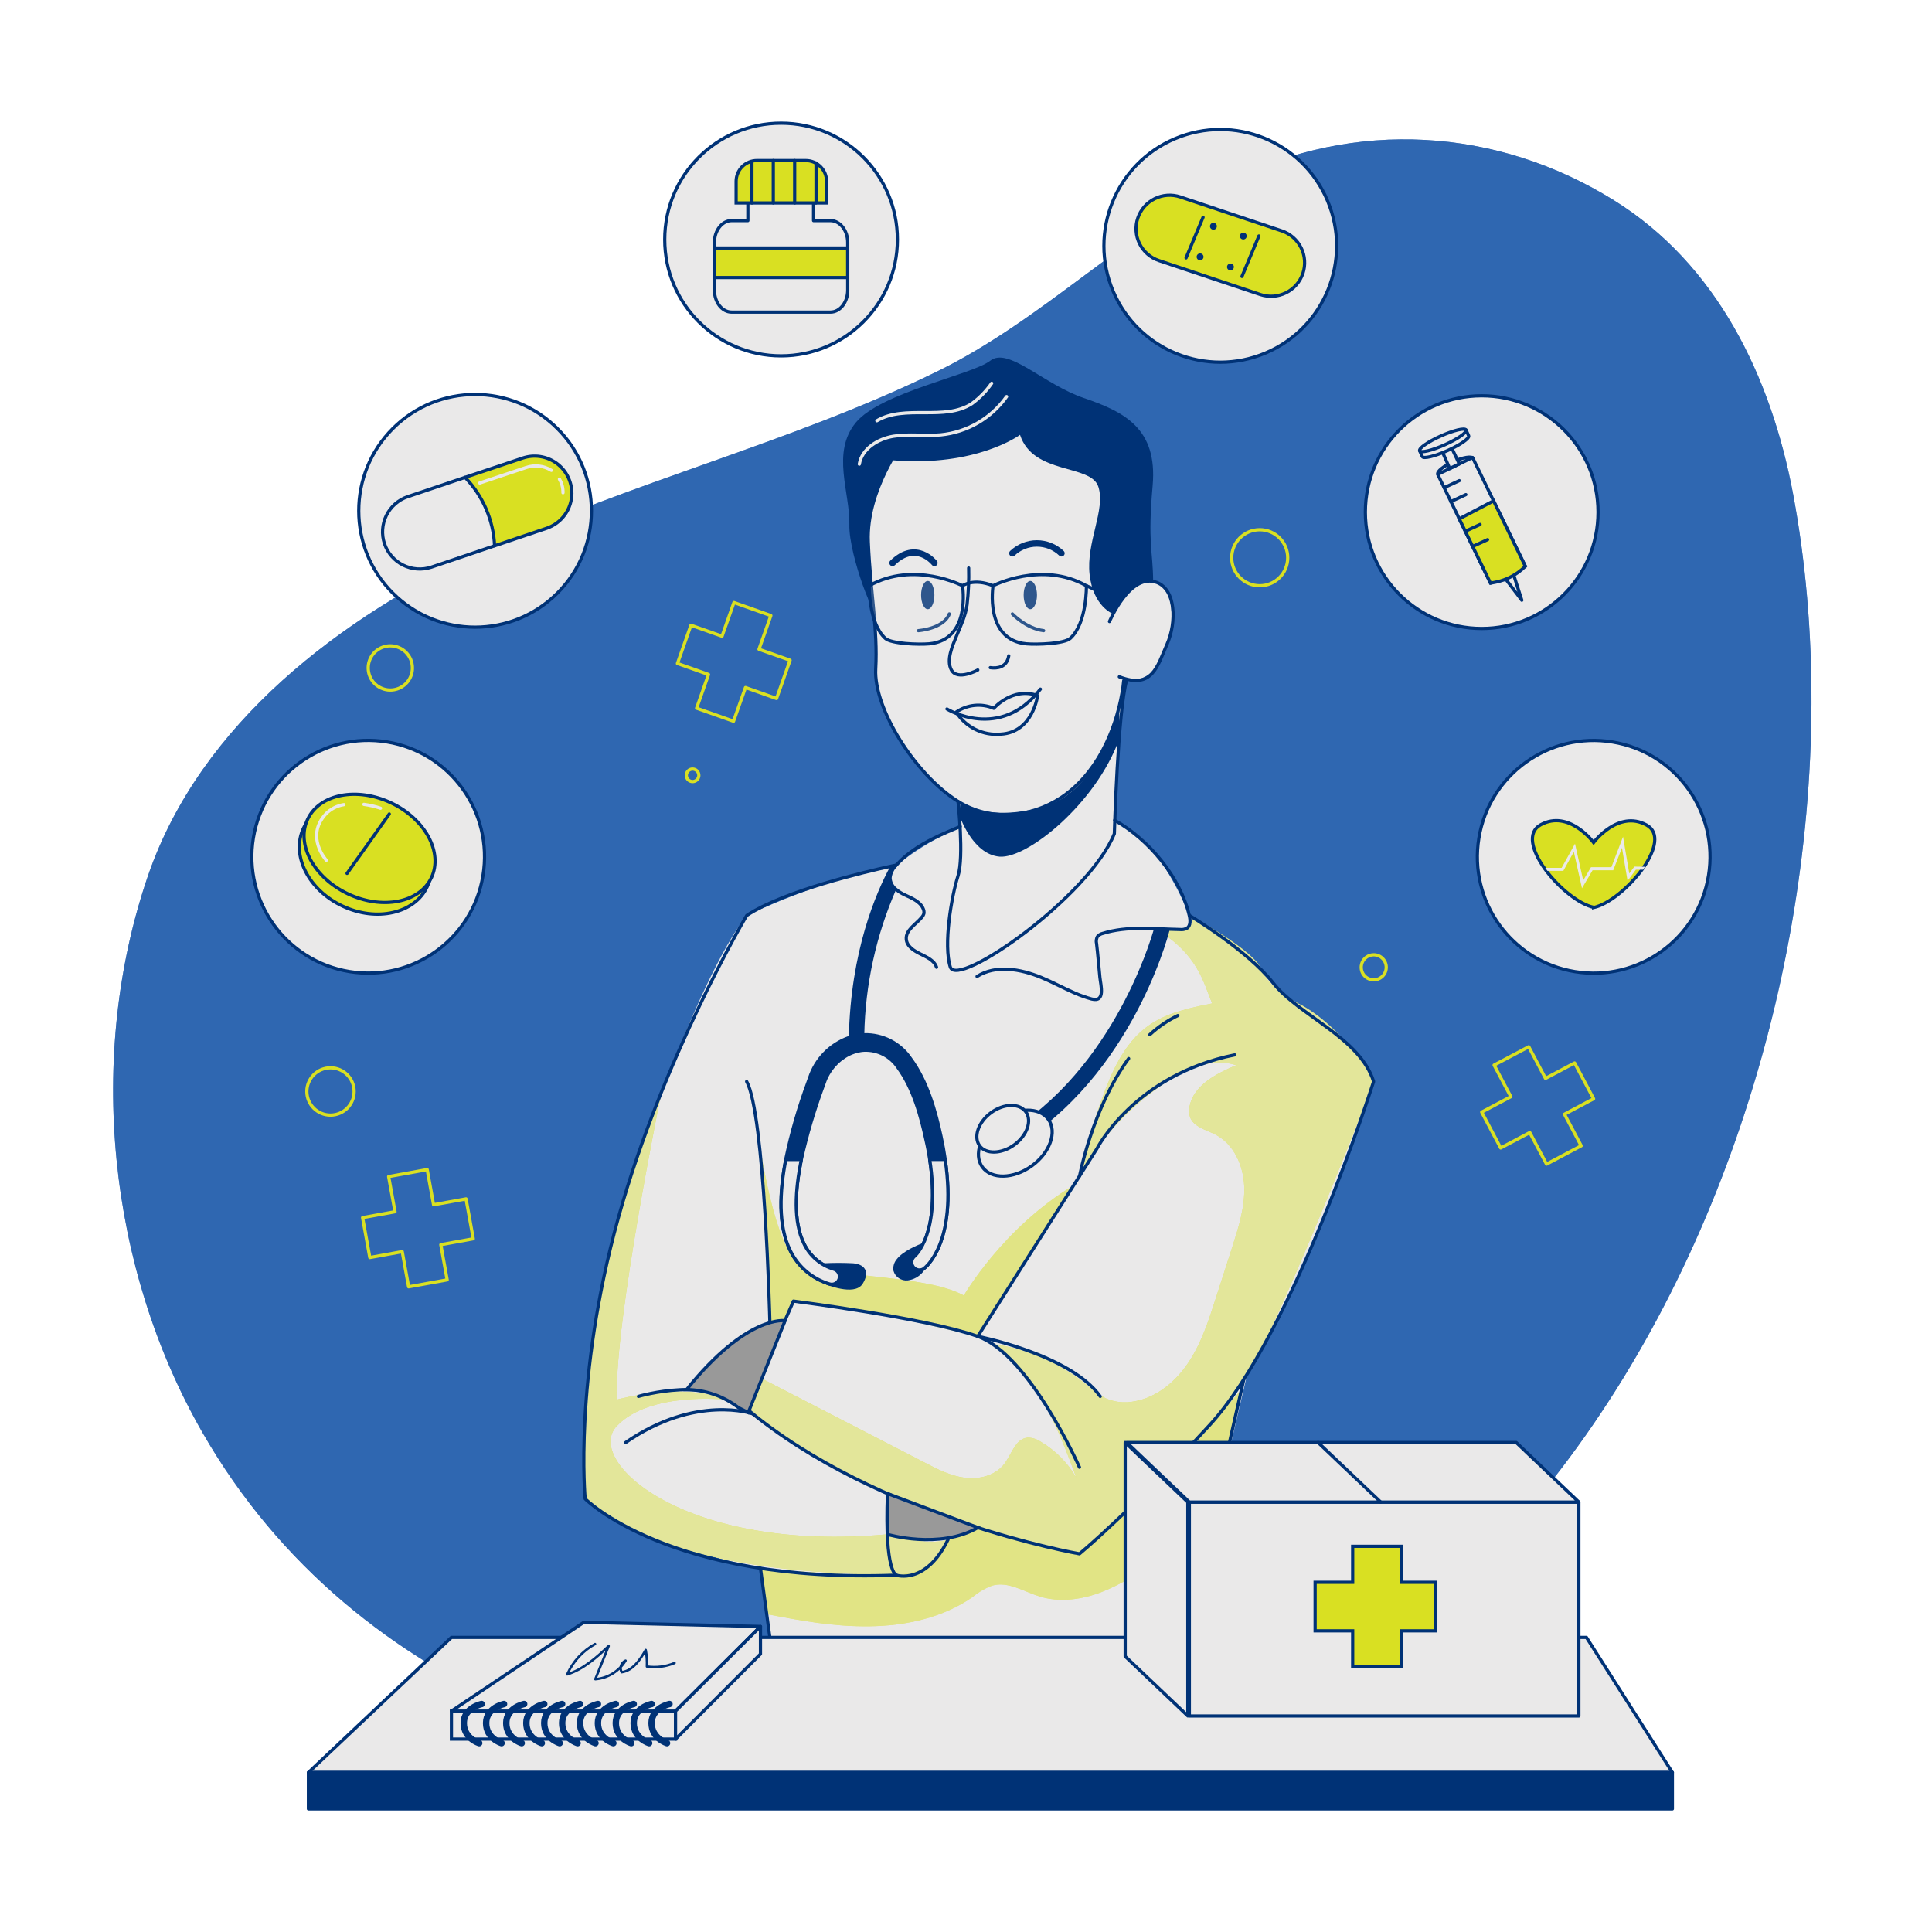 <svg width="600" height="600" viewBox="0 0 600 600" fill="none" xmlns="http://www.w3.org/2000/svg">
<path d="M501.228 62.208C464.688 39.48 420.888 37.008 382.296 55.932C349.428 72 323.856 99.324 290.952 115.404C246 137.4 196.644 149.424 151.2 170.496C105.756 191.568 62.256 224.592 45.96 271.968C26.76 327.924 33.504 393.72 62.868 444.876C110.604 528.024 205.284 557.556 296.436 556.476C489.048 554.208 588.264 320.928 556.836 153.276C549.972 116.952 533.244 82.116 501.228 62.208Z" fill="#3067B1"/>
<path opacity="0.7" d="M501.228 62.208C464.688 39.48 420.888 37.008 382.296 55.932C349.428 72 323.856 99.324 290.952 115.404C246 137.4 196.644 149.424 151.2 170.496C105.756 191.568 62.256 224.592 45.96 271.968C26.76 327.924 33.504 393.72 62.868 444.876C110.604 528.024 205.284 557.556 296.436 556.476C489.048 554.208 588.264 320.928 556.836 153.276C549.972 116.952 533.244 82.116 501.228 62.208Z" fill="#3067B1"/>
<path d="M144.733 372.324L134.653 374.148L132.673 363.228L120.697 365.4L122.677 376.32L112.609 378.144L114.853 390.54L124.921 388.716L126.901 399.636L138.877 397.476L136.897 386.544L146.977 384.72L144.733 372.324Z" stroke="#D9E022" stroke-linecap="round" stroke-linejoin="round"/>
<path d="M245.365 205.044L235.705 201.636L239.401 191.172L227.929 187.116L224.233 197.58L214.573 194.172L210.385 206.052L220.033 209.46L216.337 219.936L227.809 223.98L231.517 213.516L241.165 216.924L245.365 205.044Z" stroke="#D9E022" stroke-linecap="round" stroke-linejoin="round"/>
<path d="M489.012 330.108L479.964 334.896L474.768 325.08L464.004 330.768L469.2 340.584L460.152 345.372L466.044 356.508L475.092 351.72L480.288 361.524L491.052 355.836L485.856 346.02L494.904 341.232L489.012 330.108Z" stroke="#D9E022" stroke-linecap="round" stroke-linejoin="round"/>
<path d="M102.637 346.308C106.693 346.308 109.981 343.02 109.981 338.964C109.981 334.908 106.693 331.62 102.637 331.62C98.581 331.62 95.293 334.908 95.293 338.964C95.293 343.02 98.581 346.308 102.637 346.308Z" stroke="#D9E022" stroke-linecap="round" stroke-linejoin="round"/>
<path d="M217.033 240.78C217.033 241.164 216.919 241.54 216.705 241.86C216.491 242.18 216.188 242.429 215.832 242.576C215.477 242.723 215.086 242.762 214.709 242.687C214.332 242.612 213.986 242.426 213.714 242.155C213.442 241.883 213.257 241.536 213.182 241.159C213.107 240.782 213.145 240.391 213.293 240.036C213.44 239.681 213.689 239.377 214.009 239.164C214.328 238.95 214.704 238.836 215.089 238.836C215.604 238.836 216.099 239.041 216.463 239.405C216.828 239.77 217.033 240.264 217.033 240.78Z" stroke="#D9E022" stroke-linecap="round" stroke-linejoin="round"/>
<path d="M128.078 207.432C128.078 208.79 127.675 210.117 126.921 211.245C126.167 212.374 125.095 213.254 123.84 213.774C122.586 214.293 121.206 214.429 119.875 214.164C118.543 213.899 117.32 213.246 116.36 212.286C115.4 211.326 114.746 210.103 114.482 208.771C114.217 207.44 114.353 206.059 114.872 204.805C115.392 203.551 116.271 202.479 117.4 201.725C118.529 200.971 119.856 200.568 121.214 200.568C123.033 200.571 124.777 201.295 126.064 202.582C127.35 203.868 128.074 205.613 128.078 207.432Z" stroke="#D9E022" stroke-linecap="round" stroke-linejoin="round"/>
<path d="M430.512 300.408C430.512 301.177 430.284 301.929 429.857 302.568C429.43 303.207 428.823 303.706 428.112 304C427.402 304.294 426.62 304.371 425.866 304.221C425.112 304.071 424.419 303.701 423.875 303.157C423.331 302.613 422.961 301.921 422.811 301.167C422.661 300.412 422.738 299.631 423.032 298.92C423.327 298.21 423.825 297.602 424.464 297.175C425.104 296.748 425.855 296.52 426.624 296.52C427.655 296.52 428.644 296.93 429.374 297.659C430.103 298.388 430.512 299.377 430.512 300.408Z" stroke="#D9E022" stroke-linecap="round" stroke-linejoin="round"/>
<path d="M391.214 181.908C396.019 181.908 399.914 178.013 399.914 173.208C399.914 168.403 396.019 164.508 391.214 164.508C386.409 164.508 382.514 168.403 382.514 173.208C382.514 178.013 386.409 181.908 391.214 181.908Z" stroke="#D9E022" stroke-linecap="round" stroke-linejoin="round"/>
<path d="M337.644 251.412C338.1 252.096 351.864 254.844 359.004 265.224C363.158 271.187 366.643 277.59 369.396 284.316C369.396 284.316 381.336 291.42 387.456 297.276C393.576 303.132 400.872 310.908 406.5 314.988C412.128 319.068 423.708 326.808 426.624 335.868C426.624 335.868 409.26 383.424 404.352 393.936C399.444 404.448 387.336 426.756 387.336 426.756L365.736 518.52H240.444L236.172 487.044C236.172 487.044 197.772 479.508 181.728 465.444C181.728 465.444 180.216 430.644 186.924 399.6C193.632 368.556 216.444 304.008 231.9 284.292C231.9 284.292 256.584 272.484 278.364 268.692C278.364 268.692 292.5 257.52 301.752 256.332C311.004 255.144 337.644 251.412 337.644 251.412Z" fill="#EAE9E9"/>
<path d="M237.864 501.228C248.988 503.352 258.684 505.188 270.012 505.056C281.34 504.924 292.908 502.38 302.172 495.888C303.962 494.398 305.99 493.222 308.172 492.408C313.092 491.028 317.964 494.28 322.848 495.792C329.04 497.712 335.832 496.8 341.904 494.496C347.976 492.192 353.436 488.604 358.848 485.028C358.048 496.068 357.788 507.128 358.068 518.208L365.784 518.52L385.548 431.556C385.548 431.556 351.744 470.82 335.268 482.544L303.66 474.408C303.66 474.408 300.684 476.88 294.42 478.128C294.42 478.128 291.552 489.156 275.424 489.18C259.296 489.204 236.172 487.044 236.172 487.044L237.864 501.228Z" fill="#D9E022"/>
<path opacity="0.5" d="M237.864 501.228C248.988 503.352 258.684 505.188 270.012 505.056C281.34 504.924 292.908 502.38 302.172 495.888C303.962 494.398 305.99 493.222 308.172 492.408C313.092 491.028 317.964 494.28 322.848 495.792C329.04 497.712 335.832 496.8 341.904 494.496C347.976 492.192 353.436 488.604 358.848 485.028C358.048 496.068 357.788 507.128 358.068 518.208L365.784 518.52L385.548 431.556C385.548 431.556 351.744 470.82 335.268 482.544L303.66 474.408C303.66 474.408 300.684 476.88 294.42 478.128C294.42 478.128 291.552 489.156 275.424 489.18C259.296 489.204 236.172 487.044 236.172 487.044L237.864 501.228Z" fill="#EAE9E9"/>
<path d="M205.476 338.964C205.476 338.964 190.8 410.208 191.544 434.676C191.544 434.676 211.488 429.084 225.408 434.676C225.408 434.676 201.72 432.036 191.52 442.896C181.32 453.756 212.712 482.292 275.52 476.496C275.52 476.496 288.048 480.42 294.408 478.116C294.408 478.116 292.704 489.468 275.412 489.168C258.192 488.484 207.816 488.064 181.716 465.456C181.728 465.468 178.44 399.972 205.476 338.964Z" fill="#D9E022"/>
<path opacity="0.6" d="M205.476 338.964C205.476 338.964 190.8 410.208 191.544 434.676C191.544 434.676 211.488 429.084 225.408 434.676C225.408 434.676 201.72 432.036 191.52 442.896C181.32 453.756 212.712 482.292 275.52 476.496C275.52 476.496 288.048 480.42 294.408 478.116C294.408 478.116 292.704 489.468 275.412 489.168C258.192 488.484 207.816 488.064 181.716 465.456C181.728 465.468 178.44 399.972 205.476 338.964Z" fill="#EAE9E9"/>
<path d="M235.488 352.62C235.488 352.62 239.82 384.168 246.816 390.768C253.812 397.368 286.416 395.208 299.328 402.324C299.328 402.324 311.484 381.264 333.468 368.088L303.66 415.02L277.896 408.936L246.444 404.136L243.804 410.208H239.076C239.076 410.208 238.548 376.536 235.488 352.62Z" fill="#D9E022"/>
<path opacity="0.5" d="M235.488 352.62C235.488 352.62 239.82 384.168 246.816 390.768C253.812 397.368 286.416 395.208 299.328 402.324C299.328 402.324 311.484 381.264 333.468 368.088L303.66 415.02L277.896 408.936L246.444 404.136L243.804 410.208H239.076C239.076 410.208 238.548 376.536 235.488 352.62Z" fill="#EAE9E9"/>
<path d="M358.716 288.36C372.192 296.292 373.704 305.232 376.476 311.616C369.468 313.008 362.22 314.496 356.436 318.684C349.236 323.916 345.336 332.58 342.312 340.992C339.452 348.952 337.048 357.07 335.112 365.304C341.626 353.537 350.884 343.517 362.1 336.096C368.568 331.824 376.56 328.38 383.94 330.792C377.748 333.42 370.74 336.972 369.432 343.572C369.175 344.668 369.221 345.812 369.564 346.884C370.668 349.992 374.532 350.832 377.46 352.344C383.172 355.284 386.148 361.944 386.4 368.4C386.652 374.856 384.672 381.096 382.716 387.204C380.996 392.556 379.276 397.908 377.556 403.26C375.36 410.1 373.128 417.036 369.156 423.036C365.184 429.036 359.22 434.064 352.128 435.24C349.163 435.812 346.094 435.464 343.332 434.244C341.238 433.106 339.292 431.716 337.536 430.104C329.028 423.233 318.804 418.818 307.968 417.336C321.912 426.552 328.512 443.292 334.296 458.976C331.64 454.327 327.814 450.455 323.196 447.744C322.013 446.92 320.606 446.476 319.164 446.472C315.372 446.772 314.172 451.608 311.892 454.632C309.156 458.232 304.152 459.516 299.664 458.94C295.176 458.364 291.048 456.264 287.016 454.14L236.004 427.836L232.404 438.636C232.404 438.636 273.036 471.036 335.292 482.496C335.292 482.496 375.732 450.54 390.06 422.208C404.388 393.876 426.648 335.808 426.648 335.808C426.648 335.808 418.5 320.376 404.532 312.324C404.532 312.324 394.104 307.392 391.908 301.296C389.712 295.2 370.116 284.676 370.116 284.676C370.116 284.676 372.66 291.18 358.716 288.36Z" fill="#D9E022"/>
<path opacity="0.6" d="M358.716 288.36C372.192 296.292 373.704 305.232 376.476 311.616C369.468 313.008 362.22 314.496 356.436 318.684C349.236 323.916 345.336 332.58 342.312 340.992C339.452 348.952 337.048 357.07 335.112 365.304C341.626 353.537 350.884 343.517 362.1 336.096C368.568 331.824 376.56 328.38 383.94 330.792C377.748 333.42 370.74 336.972 369.432 343.572C369.175 344.668 369.221 345.812 369.564 346.884C370.668 349.992 374.532 350.832 377.46 352.344C383.172 355.284 386.148 361.944 386.4 368.4C386.652 374.856 384.672 381.096 382.716 387.204C380.996 392.556 379.276 397.908 377.556 403.26C375.36 410.1 373.128 417.036 369.156 423.036C365.184 429.036 359.22 434.064 352.128 435.24C349.163 435.812 346.094 435.464 343.332 434.244C341.238 433.106 339.292 431.716 337.536 430.104C329.028 423.233 318.804 418.818 307.968 417.336C321.912 426.552 328.512 443.292 334.296 458.976C331.64 454.327 327.814 450.455 323.196 447.744C322.013 446.92 320.606 446.476 319.164 446.472C315.372 446.772 314.172 451.608 311.892 454.632C309.156 458.232 304.152 459.516 299.664 458.94C295.176 458.364 291.048 456.264 287.016 454.14L236.004 427.836L232.404 438.636C232.404 438.636 273.036 471.036 335.292 482.496C335.292 482.496 375.732 450.54 390.06 422.208C404.388 393.876 426.648 335.808 426.648 335.808C426.648 335.808 418.5 320.376 404.532 312.324C404.532 312.324 394.104 307.392 391.908 301.296C389.712 295.2 370.116 284.676 370.116 284.676C370.116 284.676 372.66 291.18 358.716 288.36Z" fill="#EAE9E9"/>
<path d="M354.433 177.9C354.433 177.9 357.157 146.136 343.465 143.1C329.773 140.064 322.081 127.5 322.081 127.5L273.505 141.06L265.969 170.268L270.769 185.052C270.769 185.052 271.777 198.768 271.969 205.548C272.161 212.328 271.969 217.548 277.105 225.78C282.241 234.012 287.017 242.184 298.117 249.3V268.008C298.117 268.008 291.253 288.036 295.045 300.324C295.045 300.324 297.313 302.724 303.577 299.124C309.841 295.524 336.637 277.62 345.985 258.924L348.889 211.392C348.889 211.392 356.605 212.592 359.929 205.56C364.813 198.684 364.621 190.668 362.725 184.14C360.829 177.612 352.669 181.836 352.669 181.836L354.433 177.9Z" fill="#EAE9E9"/>
<path d="M280.597 137.016C280.597 137.016 268.969 152.292 269.641 168.216C270.313 184.14 272.629 195.432 271.957 207.72C271.285 220.008 284.245 240.588 297.529 248.88C307.453 255.084 319.897 254.028 329.557 247.68C340.357 240.48 346.297 227.544 348.469 215.124C348.685 213.924 348.853 212.724 348.973 211.428" stroke="#003276" stroke-linecap="round" stroke-linejoin="round"/>
<path d="M297.529 248.892C297.529 248.892 299.413 266.1 297.529 271.992C295.453 278.46 292.945 293.52 295.129 300.324C297.313 307.128 338.173 278.532 346.069 258.912C346.069 258.912 347.161 220.788 349.885 211.26" stroke="#003276" stroke-linecap="round" stroke-linejoin="round"/>
<path d="M294.08 220.184C294.08 220.184 310.499 230.36 323.101 214.012" stroke="#003276" stroke-linecap="round" stroke-linejoin="round"/>
<path d="M297.9 253.032C297.9 253.032 301.86 265.308 310.404 266.04C318.948 266.772 340.32 249.648 347.604 229.476V219.384C347.604 219.384 341.604 245.784 324.036 250.584C306.468 255.384 298.248 249.276 298.248 249.276L297.9 253.032Z" fill="#003276"/>
<path d="M322.241 216.034C314.464 213.205 308.629 219.971 308.629 219.971C306.741 219.171 304.683 218.859 302.643 219.064C300.604 219.269 298.648 219.984 296.958 221.143C298.41 223.457 300.476 225.323 302.926 226.533C305.377 227.742 308.114 228.248 310.835 227.993C320.755 227.442 322.241 216.034 322.241 216.034Z" stroke="#003276" stroke-linecap="round" stroke-linejoin="round"/>
<path d="M300.828 176.4C300.931 180.207 300.762 184.017 300.324 187.8C299.88 191.196 298.308 194.448 297 197.64C295.8 200.544 293.796 205.008 295.464 208.068C297.36 211.536 303.66 208.068 303.66 208.068" stroke="#003276" stroke-linecap="round" stroke-linejoin="round"/>
<path d="M307.537 207.348C309.661 207.636 312.673 207.348 313.273 203.664" stroke="#003276" stroke-linecap="round" stroke-linejoin="round"/>
<path d="M314.4 171.816C316.454 169.857 319.183 168.765 322.02 168.765C324.858 168.765 327.587 169.857 329.64 171.816" stroke="#003276" stroke-width="2" stroke-linecap="round" stroke-linejoin="round"/>
<path d="M290.184 174.816C290.184 174.816 284.556 167.616 277.188 174.816" stroke="#003276" stroke-width="2" stroke-linecap="round" stroke-linejoin="round"/>
<path d="M344.557 193.02C344.557 193.02 350.977 177.6 359.353 180.912C365.125 183.204 365.473 193.164 362.413 200.112C359.353 207.06 357.817 214.14 347.617 210.18" stroke="#003276" stroke-linecap="round" stroke-linejoin="round"/>
<path d="M345.696 190.656C345.696 190.656 339.528 188.472 338.388 178.452C337.248 168.432 343.392 158.4 341.112 151.2C338.832 144 320.868 147.6 316.776 135.048C316.776 135.048 303.288 145.104 277.176 142.944C277.176 142.944 271.668 152.328 270.708 158.064C269.422 167.033 269.454 176.141 270.804 185.1C270.804 185.412 270.912 185.712 270.972 186.024C272.844 195.792 263.52 172.728 263.772 162.876C264.024 153.024 258.084 140.508 265.824 131.184C273.564 121.86 301.944 116.4 307.536 112.02C313.128 107.64 324 119.304 336.564 123.6C349.128 127.896 359.544 133.02 357.96 150.84C356.376 168.66 358.044 171.048 358.116 180.432C358.116 180.456 352.308 178.272 345.696 190.656Z" fill="#003276"/>
<path d="M322.044 184.8C322.044 187.2 321.12 189.192 319.968 189.192C318.816 189.192 317.904 187.224 317.904 184.8C317.904 182.376 318.828 180.42 319.968 180.42C321.108 180.42 322.044 182.4 322.044 184.8Z" fill="#003276"/>
<path d="M290.185 184.8C290.185 187.2 289.261 189.192 288.121 189.192C286.981 189.192 286.057 187.224 286.057 184.8C286.057 182.376 286.981 180.42 288.121 180.42C289.261 180.42 290.185 182.4 290.185 184.8Z" fill="#003276"/>
<path d="M314.4 190.656C314.4 190.656 318.684 195.204 324.108 195.852" stroke="#003276" stroke-linecap="round" stroke-linejoin="round"/>
<path d="M285.217 195.852C285.217 195.852 293.053 195.3 294.817 190.656" stroke="#003276" stroke-linecap="round" stroke-linejoin="round"/>
<path d="M303.432 303.24C309.264 299.532 316.98 300.924 323.364 303.552C326.868 305.004 330.204 306.828 333.696 308.352C335.422 309.115 337.203 309.749 339.024 310.248C343.404 311.388 341.832 305.952 341.58 303.516C341.22 300.024 340.968 296.52 340.548 293.052C340.375 292.334 340.46 291.578 340.788 290.916C341.218 290.382 341.82 290.013 342.492 289.872C350.184 287.472 358.476 288.528 366.492 288.672C367.22 288.758 367.956 288.62 368.604 288.276C369.804 287.496 369.672 285.732 369.348 284.34C366.576 272.484 356.796 260.688 346.164 254.76" stroke="#003276" stroke-linecap="round" stroke-linejoin="round"/>
<path d="M298.2 256.68C292.908 258.888 287.472 261.18 282.912 264.564C281.258 265.77 279.734 267.146 278.364 268.668C277.261 269.718 276.568 271.126 276.408 272.64C276.438 273.344 276.624 274.033 276.955 274.656C277.285 275.279 277.75 275.82 278.316 276.24C279.122 276.903 280.009 277.459 280.956 277.896C283.164 278.94 285.756 279.96 286.692 282.18C286.92 282.645 287.003 283.167 286.932 283.68C286.813 284.13 286.582 284.543 286.26 284.88C284.436 287.1 281.22 288.816 281.46 291.684C281.616 293.904 283.86 295.284 285.852 296.268C287.844 297.252 290.172 298.272 290.856 300.396" stroke="#003276" stroke-linecap="round" stroke-linejoin="round"/>
<path d="M266.869 144.156C267.649 139.356 272.665 136.26 277.489 135.48C282.313 134.7 287.269 135.48 292.129 135.06C296.194 134.658 300.125 133.389 303.657 131.337C307.188 129.286 310.239 126.5 312.601 123.168" stroke="#EAE9E9" stroke-linecap="round" stroke-linejoin="round"/>
<path d="M272.328 130.668C281.04 125.52 293.28 130.872 301.776 125.376C304.18 123.626 306.273 121.484 307.968 119.04" stroke="#EAE9E9" stroke-linecap="round" stroke-linejoin="round"/>
<path d="M383.46 327.6C352.26 333.828 340.62 356.784 340.62 356.784L303.66 414.996" stroke="#003276" stroke-linecap="round" stroke-linejoin="round"/>
<path d="M357.084 321.312C359.673 318.914 362.605 316.916 365.784 315.384" stroke="#003276" stroke-linecap="round" stroke-linejoin="round"/>
<path d="M335.268 365.256C335.268 365.256 339.204 344.232 350.508 328.74" stroke="#003276" stroke-linecap="round" stroke-linejoin="round"/>
<path d="M239.077 410.112C239.077 410.112 237.457 345.708 231.877 335.868" stroke="#003276" stroke-linecap="round" stroke-linejoin="round"/>
<path d="M369.397 284.316C369.397 284.316 387.397 295.116 395.389 305.268C403.381 315.42 422.269 322.164 426.589 335.868C426.589 335.868 401.713 414.252 375.649 442.584C349.585 470.916 335.233 482.544 335.233 482.544C335.233 482.544 272.533 471.648 231.865 437.496L246.409 404.076C246.409 404.076 287.413 409.26 303.625 415.02C319.837 420.78 335.233 455.664 335.233 455.664" stroke="#003276" stroke-linecap="round" stroke-linejoin="round"/>
<path d="M303.66 415.02C303.66 415.02 332.364 420.6 341.688 433.668" stroke="#003276" stroke-linecap="round" stroke-linejoin="round"/>
<path d="M386.256 428.46L365.784 518.52H240.444L236.172 487.044" stroke="#003276" stroke-linecap="round" stroke-linejoin="round"/>
<path d="M294.42 478.128C287.496 492.312 278.364 489.18 278.364 489.18C207.744 491.856 181.728 465.468 181.728 465.468C181.728 465.468 178.128 428.352 192.012 378.264C205.896 328.176 231.9 284.316 231.9 284.316C243.432 276.648 269.16 270.66 276.42 269.076L278.364 268.668" stroke="#003276" stroke-linecap="round" stroke-linejoin="round"/>
<path d="M278.401 489.18C278.401 489.18 274.669 488.568 275.617 463.824" stroke="#003276" stroke-linecap="round" stroke-linejoin="round"/>
<path d="M233.808 439.08C233.808 439.08 216.168 432.864 194.316 447.984" stroke="#003276" stroke-linecap="round" stroke-linejoin="round"/>
<path d="M198.277 433.668C198.277 433.668 221.389 426.792 231.877 437.808" stroke="#003276" stroke-linecap="round" stroke-linejoin="round"/>
<path d="M229.381 437.184L232.381 438.684L243.805 410.148C243.805 410.148 231.973 408.216 213.229 431.556C219.082 431.624 224.752 433.6 229.381 437.184Z" fill="#999999" stroke="#003276" stroke-miterlimit="10"/>
<path d="M275.58 463.824V476.508C275.58 476.508 291.744 481.308 303.708 474.408L275.58 463.824Z" fill="#999999" stroke="#003276" stroke-miterlimit="10"/>
<path d="M363.193 288.54C363.204 288.774 363.18 289.009 363.121 289.236C362.617 291.216 350.293 337.74 310.849 358.44C310.505 358.624 310.122 358.719 309.733 358.716C309.196 358.716 308.676 358.536 308.253 358.205C307.831 357.874 307.532 357.411 307.404 356.891C307.275 356.37 307.325 355.821 307.545 355.332C307.765 354.843 308.142 354.442 308.617 354.192C344.617 335.316 357.301 292.296 358.405 288.336L363.193 288.54Z" fill="#003276"/>
<path d="M278.317 276.204C272.082 290.446 268.717 305.779 268.417 321.324C268.417 322.584 268.417 323.868 268.417 325.176C268.417 325.5 268.417 325.824 268.417 326.148C268.059 326.16 267.702 326.196 267.349 326.256C266.051 326.461 264.792 326.866 263.617 327.456C263.617 325.692 263.617 323.976 263.617 322.284C264.133 295.356 272.173 277.032 276.457 269.112L278.401 268.704C277.298 269.754 276.605 271.162 276.445 272.676C276.481 273.365 276.667 274.038 276.99 274.647C277.314 275.257 277.767 275.788 278.317 276.204Z" fill="#003276"/>
<path d="M325.573 347.616C328.381 351.516 326.077 357.996 320.413 362.088C314.749 366.18 307.885 366.324 305.065 362.424C302.245 358.524 304.549 352.044 310.213 347.952C315.877 343.86 322.801 343.716 325.573 347.616Z" fill="#EAE9E9" stroke="#003276" stroke-linecap="round" stroke-linejoin="round"/>
<path d="M318.589 345.3C320.581 348.06 318.949 352.644 314.989 355.536C311.029 358.428 306.121 358.536 304.189 355.776C302.257 353.016 303.829 348.432 307.789 345.54C311.749 342.648 316.597 342.552 318.589 345.3Z" fill="#EAE9E9" stroke="#003276" stroke-linecap="round" stroke-linejoin="round"/>
<path d="M286.873 394.008C286.362 394.348 285.74 394.479 285.135 394.374C284.53 394.27 283.989 393.937 283.621 393.446C283.254 392.954 283.089 392.34 283.161 391.73C283.232 391.121 283.534 390.562 284.005 390.168C284.209 390 292.261 383.148 288.733 360.072C288.433 358.116 288.049 356.028 287.533 353.832C286.009 346.836 283.657 337.98 278.845 331.476C277.7 329.76 276.133 328.369 274.294 327.436C272.454 326.502 270.406 326.059 268.345 326.148C267.987 326.16 267.63 326.196 267.277 326.256C265.979 326.461 264.72 326.866 263.545 327.456C259.96 329.308 257.239 332.485 255.961 336.312L255.529 337.512C252.808 344.871 250.583 352.404 248.869 360.06C246.949 369.48 246.301 379.356 249.709 386.256C250.622 388.149 251.923 389.829 253.527 391.188C255.131 392.546 257.003 393.552 259.021 394.14C259.563 394.318 260.024 394.683 260.321 395.17C260.618 395.657 260.731 396.234 260.642 396.797C260.552 397.36 260.265 397.873 259.832 398.244C259.399 398.614 258.847 398.819 258.277 398.82C258.024 398.819 257.773 398.779 257.533 398.7C254.909 397.912 252.477 396.588 250.39 394.812C248.304 393.035 246.609 390.845 245.413 388.38C241.573 380.616 242.077 370.044 244.021 360.06C245.745 351.849 248.079 343.779 251.005 335.916L251.437 334.716C252.38 331.86 253.961 329.256 256.058 327.1C258.156 324.944 260.716 323.293 263.545 322.272C264.524 321.933 265.533 321.684 266.557 321.528C267.169 321.444 267.757 321.384 268.381 321.348C271.19 321.271 273.973 321.899 276.477 323.176C278.98 324.453 281.123 326.337 282.709 328.656C288.061 335.856 290.605 345.372 292.225 352.836C292.789 355.404 293.221 357.816 293.545 360.096C297.337 385.968 287.341 393.672 286.873 394.008Z" fill="#003276" stroke="#003276" stroke-miterlimit="10"/>
<path d="M256.596 398.4C256.596 398.4 265.296 402 267.504 398.4C269.712 394.8 267.924 393.108 264.912 392.82C261.91 392.666 258.902 392.666 255.9 392.82L256.596 398.4Z" fill="#003276" stroke="#003276" stroke-miterlimit="10"/>
<path d="M260.592 397.2C260.435 397.681 260.13 398.1 259.721 398.398C259.311 398.695 258.818 398.856 258.312 398.856C258.059 398.855 257.808 398.815 257.568 398.736C254.944 397.948 252.512 396.624 250.425 394.848C248.339 393.071 246.644 390.881 245.448 388.416C241.608 380.652 242.112 370.08 244.056 360.096H248.856C246.936 369.516 246.288 379.392 249.696 386.292C250.609 388.185 251.91 389.865 253.514 391.224C255.119 392.582 256.99 393.588 259.008 394.176C259.312 394.269 259.594 394.421 259.838 394.624C260.083 394.827 260.284 395.076 260.432 395.357C260.579 395.639 260.669 395.946 260.697 396.263C260.724 396.579 260.689 396.898 260.592 397.2Z" fill="#EAE9E9" stroke="#003276" stroke-linecap="round" stroke-linejoin="round"/>
<path d="M278.857 391.404C278.496 391.834 278.228 392.334 278.073 392.874C277.918 393.414 277.879 393.98 277.957 394.536C278.197 395.358 278.717 396.07 279.428 396.548C280.138 397.026 280.993 397.24 281.845 397.152C283.55 396.925 285.108 396.069 286.213 394.752C287.413 393.408 291.577 384.612 287.725 386.124C284.929 387.18 280.729 388.968 278.857 391.404Z" fill="#003276" stroke="#003276" stroke-miterlimit="10"/>
<path d="M286.873 394.008C286.362 394.348 285.74 394.479 285.135 394.374C284.531 394.27 283.989 393.937 283.622 393.446C283.254 392.954 283.089 392.34 283.161 391.73C283.232 391.121 283.534 390.562 284.005 390.168C284.209 390 292.261 383.148 288.733 360.072H293.533C297.337 385.968 287.341 393.672 286.873 394.008Z" fill="#EAE9E9" stroke="#003276" stroke-linecap="round" stroke-linejoin="round"/>
<path opacity="0.2" d="M308.4 181.908C308.4 181.908 323.508 174.06 337.392 181.908C337.392 181.908 337.62 193.488 332.376 198.252C330.516 199.944 321.996 200.232 318.768 199.944C305.664 198.756 308.4 181.908 308.4 181.908Z" fill="#EAE9E9"/>
<path opacity="0.2" d="M298.921 181.908C298.921 181.908 283.813 174.06 269.941 181.908C269.941 181.908 269.713 193.488 274.945 198.252C276.805 199.944 285.337 200.232 288.553 199.944C301.657 198.756 298.921 181.908 298.921 181.908Z" fill="#EAE9E9"/>
<path d="M308.4 181.908C308.4 181.908 323.508 174.06 337.392 181.908C337.392 181.908 337.62 193.488 332.376 198.252C330.516 199.944 321.996 200.232 318.768 199.944C305.664 198.756 308.4 181.908 308.4 181.908Z" stroke="#003276" stroke-miterlimit="10"/>
<path d="M298.921 181.908C298.921 181.908 283.813 174.06 269.941 181.908C269.941 181.908 269.713 193.488 274.945 198.252C276.805 199.944 285.337 200.232 288.553 199.944C301.657 198.756 298.921 181.908 298.921 181.908Z" stroke="#003276" stroke-miterlimit="10"/>
<path d="M298.92 181.908C298.92 181.908 302.304 179.424 308.4 181.908" stroke="#003276" stroke-miterlimit="10"/>
<path d="M337.393 181.908L343.705 184.836" stroke="#003276" stroke-miterlimit="10"/>
<path d="M95.783 550.464L140.195 508.512H492.683L519.371 550.464H95.783Z" fill="#EAE9E9" stroke="#003276" stroke-linecap="round" stroke-linejoin="round"/>
<path d="M519.371 550.464H95.783V561.756H519.371V550.464Z" fill="#003276" stroke="#003276" stroke-linecap="round" stroke-linejoin="round"/>
<path d="M140.195 540.096V531.396H209.795V540.096H196.367H140.195Z" fill="#EAE9E9" stroke="#003276" stroke-miterlimit="10"/>
<path d="M140.195 531.396L181.307 503.82L236.171 505.116L209.795 531.396H140.195Z" fill="#EAE9E9" stroke="#003276" stroke-linecap="round" stroke-linejoin="round"/>
<path d="M209.795 540.096L236.171 513.672V505.116L209.795 531.396V540.096Z" fill="#EAE9E9" stroke="#003276" stroke-linecap="round" stroke-linejoin="round"/>
<path d="M207.911 529.2C207.911 529.2 202.355 530.304 202.355 535.116C202.355 539.928 207.155 541.344 207.155 541.344" stroke="#003276" stroke-width="2" stroke-linecap="round" stroke-linejoin="round"/>
<path d="M202.355 529.2C202.355 529.2 196.799 530.304 196.799 535.116C196.799 539.928 201.599 541.344 201.599 541.344" stroke="#003276" stroke-width="2" stroke-linecap="round" stroke-linejoin="round"/>
<path d="M196.8 529.2C196.8 529.2 191.244 530.304 191.244 535.116C191.244 539.928 196.044 541.344 196.044 541.344" stroke="#003276" stroke-width="2" stroke-linecap="round" stroke-linejoin="round"/>
<path d="M191.243 529.2C191.243 529.2 185.688 530.304 185.688 535.116C185.688 539.928 190.487 541.344 190.487 541.344" stroke="#003276" stroke-width="2" stroke-linecap="round" stroke-linejoin="round"/>
<path d="M185.687 529.2C185.687 529.2 180.131 530.304 180.131 535.116C180.131 539.928 184.931 541.344 184.931 541.344" stroke="#003276" stroke-width="2" stroke-linecap="round" stroke-linejoin="round"/>
<path d="M180.132 529.2C180.132 529.2 174.576 530.304 174.576 535.116C174.576 539.928 179.376 541.344 179.376 541.344" stroke="#003276" stroke-width="2" stroke-linecap="round" stroke-linejoin="round"/>
<path d="M174.576 529.2C174.576 529.2 169.02 530.304 169.02 535.116C169.02 539.928 173.82 541.344 173.82 541.344" stroke="#003276" stroke-width="2" stroke-linecap="round" stroke-linejoin="round"/>
<path d="M169.019 529.2C169.019 529.2 163.463 530.304 163.463 535.116C163.463 539.928 168.263 541.344 168.263 541.344" stroke="#003276" stroke-width="2" stroke-linecap="round" stroke-linejoin="round"/>
<path d="M162.779 529.2C162.779 529.2 157.223 530.304 157.223 535.116C157.223 539.928 162.023 541.344 162.023 541.344" stroke="#003276" stroke-width="2" stroke-linecap="round" stroke-linejoin="round"/>
<path d="M156.527 529.2C156.527 529.2 150.971 530.304 150.971 535.116C150.971 539.928 155.771 541.344 155.771 541.344" stroke="#003276" stroke-width="2" stroke-linecap="round" stroke-linejoin="round"/>
<path d="M149.579 529.2C149.579 529.2 144.023 530.304 144.023 535.116C144.023 539.928 148.823 541.344 148.823 541.344" stroke="#003276" stroke-width="2" stroke-linecap="round" stroke-linejoin="round"/>
<path d="M184.798 510.576C180.966 512.69 177.928 515.998 176.146 519.996C181.198 518.4 185.194 514.8 189.022 511.2L184.87 521.496C186.782 521.341 188.63 520.737 190.264 519.734C191.899 518.732 193.274 517.358 194.278 515.724C193.95 515.866 193.654 516.076 193.412 516.34C193.17 516.603 192.986 516.916 192.873 517.255C192.759 517.595 192.719 517.955 192.755 518.312C192.79 518.668 192.9 519.013 193.078 519.324C196.558 518.82 198.778 515.46 200.53 512.412C200.852 514.108 200.977 515.835 200.902 517.56C203.813 517.977 206.781 517.6 209.494 516.468" stroke="#003276" stroke-width="0.75" stroke-linecap="round" stroke-linejoin="round"/>
<path d="M490.331 466.488H369.359V532.908H490.331V466.488Z" fill="#EAE9E9" stroke="#003276" stroke-linecap="round" stroke-linejoin="round"/>
<path d="M368.891 532.896L349.439 514.404V447.984L368.891 466.488V532.896Z" fill="#EAE9E9" stroke="#003276" stroke-linecap="round" stroke-linejoin="round"/>
<path d="M490.332 466.488L470.88 447.984H349.92L369.36 466.488H490.332Z" fill="#EAE9E9" stroke="#003276" stroke-linecap="round" stroke-linejoin="round"/>
<path d="M445.848 491.4H435.156V480.216H420.084V491.4H408.42V506.472H420.084V517.644H435.156V506.472H445.848V491.4Z" fill="#D9E022" stroke="#003276" stroke-miterlimit="10"/>
<path d="M428.796 466.488L409.344 447.984" stroke="#003276" stroke-linecap="round" stroke-linejoin="round"/>
<path d="M173.095 184.194C187.205 170.083 187.205 147.206 173.095 133.095C158.984 118.985 136.107 118.985 121.996 133.095C107.886 147.206 107.886 170.083 121.996 184.194C136.107 198.304 158.984 198.304 173.095 184.194Z" fill="#EAE9E9" stroke="#003276" stroke-linecap="round" stroke-linejoin="round"/>
<path d="M177.6 153.108C177.6 155.527 176.841 157.884 175.431 159.85C174.021 161.815 172.031 163.289 169.74 164.064L153.6 169.5L133.956 176.136C131.062 177.087 127.91 176.856 125.185 175.493C122.461 174.13 120.386 171.746 119.412 168.86C118.439 165.973 118.645 162.819 119.987 160.084C121.329 157.35 123.697 155.256 126.576 154.26L144.42 148.26L162.348 142.26C164.082 141.677 165.931 141.513 167.74 141.784C169.55 142.055 171.27 142.751 172.758 143.816C174.246 144.881 175.46 146.284 176.299 147.91C177.139 149.536 177.581 151.338 177.588 153.168L177.6 153.108Z" fill="#EAE9E9"/>
<path d="M177.6 153.108C177.6 155.527 176.841 157.884 175.431 159.85C174.021 161.815 172.031 163.289 169.74 164.064L153.6 169.5C153.17 161.549 149.914 154.012 144.42 148.248L162.348 142.248C164.082 141.665 165.931 141.501 167.74 141.772C169.55 142.043 171.27 142.739 172.758 143.804C174.246 144.869 175.46 146.272 176.299 147.898C177.139 149.524 177.581 151.326 177.588 153.156L177.6 153.108Z" fill="#D9E022"/>
<path d="M177.6 153.108C177.6 155.527 176.841 157.884 175.431 159.85C174.021 161.815 172.031 163.289 169.74 164.064L153.6 169.5L133.956 176.136C131.062 177.087 127.91 176.856 125.185 175.493C122.461 174.13 120.386 171.746 119.412 168.86C118.439 165.973 118.645 162.819 119.987 160.084C121.329 157.35 123.697 155.256 126.576 154.26L144.42 148.26L162.348 142.26C164.082 141.677 165.931 141.513 167.74 141.784C169.55 142.055 171.27 142.751 172.758 143.816C174.246 144.881 175.46 146.284 176.299 147.91C177.139 149.536 177.581 151.338 177.588 153.168L177.6 153.108Z" stroke="#003276" stroke-linecap="round" stroke-linejoin="round"/>
<path d="M153.6 169.5C153.233 161.534 149.968 153.976 144.42 148.248" stroke="#003276" stroke-linecap="round" stroke-linejoin="round"/>
<path d="M173.734 148.8C174.492 150.076 174.875 151.54 174.838 153.024" stroke="#EAE9E9" stroke-linecap="round" stroke-linejoin="round"/>
<path d="M148.979 150L163.379 145.2C164.67 144.757 166.044 144.606 167.401 144.757C168.758 144.909 170.064 145.359 171.227 146.076" stroke="#EAE9E9" stroke-linecap="round" stroke-linejoin="round"/>
<path d="M393.05 109.627C411.427 101.849 420.019 80.646 412.241 62.269C404.463 43.892 383.261 35.3 364.884 43.078C346.507 50.856 337.915 72.058 345.692 90.436C353.47 108.812 374.673 117.405 393.05 109.627Z" fill="#EAE9E9" stroke="#003276" stroke-linecap="round" stroke-linejoin="round"/>
<path d="M391.428 91.476L359.916 80.928C357.295 80.047 355.132 78.162 353.901 75.687C352.67 73.212 352.473 70.349 353.352 67.728C354.233 65.108 356.118 62.944 358.593 61.714C361.068 60.483 363.931 60.285 366.552 61.164L398.064 71.7C400.682 72.584 402.843 74.469 404.074 76.944C405.304 79.418 405.503 82.279 404.628 84.9C403.747 87.52 401.862 89.685 399.387 90.917C396.913 92.15 394.05 92.351 391.428 91.476Z" fill="#D9E022"/>
<path d="M368.34 80.088L373.62 67.476" stroke="#003276" stroke-linecap="round" stroke-linejoin="round"/>
<path d="M385.703 85.86L390.959 73.284" stroke="#003276" stroke-linecap="round" stroke-linejoin="round"/>
<path d="M372.695 80.832C373.285 80.832 373.763 80.354 373.763 79.764C373.763 79.174 373.285 78.696 372.695 78.696C372.105 78.696 371.627 79.174 371.627 79.764C371.627 80.354 372.105 80.832 372.695 80.832Z" fill="#003276"/>
<path d="M383.195 82.908C383.195 83.119 383.132 83.326 383.015 83.501C382.897 83.677 382.73 83.814 382.535 83.895C382.34 83.975 382.125 83.997 381.918 83.956C381.711 83.914 381.521 83.812 381.371 83.663C381.222 83.514 381.12 83.323 381.079 83.116C381.038 82.909 381.059 82.694 381.14 82.499C381.221 82.304 381.358 82.137 381.533 82.02C381.709 81.903 381.915 81.84 382.127 81.84C382.41 81.84 382.682 81.953 382.882 82.153C383.082 82.353 383.195 82.625 383.195 82.908Z" fill="#003276"/>
<path d="M376.836 71.328C377.425 71.328 377.904 70.85 377.904 70.26C377.904 69.67 377.425 69.192 376.836 69.192C376.246 69.192 375.768 69.67 375.768 70.26C375.768 70.85 376.246 71.328 376.836 71.328Z" fill="#003276"/>
<path d="M387.179 73.308C387.179 73.519 387.116 73.726 386.999 73.901C386.882 74.077 386.715 74.214 386.52 74.295C386.325 74.376 386.11 74.397 385.903 74.356C385.695 74.314 385.505 74.213 385.356 74.063C385.206 73.914 385.105 73.724 385.063 73.516C385.022 73.309 385.043 73.094 385.124 72.899C385.205 72.704 385.342 72.537 385.518 72.42C385.693 72.303 385.9 72.24 386.111 72.24C386.394 72.24 386.666 72.353 386.866 72.553C387.066 72.753 387.179 73.025 387.179 73.308Z" fill="#003276"/>
<path d="M391.428 91.476L359.916 80.928C357.295 80.047 355.132 78.162 353.901 75.687C352.67 73.212 352.473 70.349 353.352 67.728C354.233 65.108 356.118 62.944 358.593 61.714C361.068 60.483 363.931 60.285 366.552 61.164L398.064 71.7C400.682 72.584 402.843 74.469 404.074 76.944C405.304 79.418 405.503 82.279 404.628 84.9C403.747 87.52 401.862 89.685 399.387 90.917C396.913 92.15 394.05 92.351 391.428 91.476Z" stroke="#003276" stroke-linecap="round" stroke-linejoin="round"/>
<path d="M242.568 110.52C262.523 110.52 278.7 94.343 278.7 74.388C278.7 54.433 262.523 38.256 242.568 38.256C222.612 38.256 206.436 54.433 206.436 74.388C206.436 94.343 222.612 110.52 242.568 110.52Z" fill="#EAE9E9" stroke="#003276" stroke-linecap="round" stroke-linejoin="round"/>
<path d="M263.267 75.312V90.12C263.267 93.876 260.867 96.924 257.927 96.924H227.207C224.255 96.924 221.867 93.876 221.867 90.12V75.312C221.867 71.556 224.267 68.508 227.207 68.508H232.259V59.916H252.659V68.508H257.891C260.867 68.508 263.267 71.556 263.267 75.312Z" fill="#EAE9E9" stroke="#003276" stroke-linecap="round" stroke-linejoin="round"/>
<path d="M263.255 77.016H221.867V86.196H263.255V77.016Z" fill="#D9E022" stroke="#003276" stroke-miterlimit="10"/>
<path d="M235.079 49.86H250.247C251.96 49.86 253.602 50.54 254.812 51.751C256.023 52.962 256.703 54.604 256.703 56.316V63.024H228.611V56.316C228.611 55.467 228.779 54.627 229.104 53.843C229.429 53.059 229.906 52.346 230.506 51.747C231.107 51.147 231.82 50.672 232.605 50.348C233.39 50.024 234.231 49.858 235.079 49.86Z" fill="#D9E022" stroke="#003276" stroke-miterlimit="10"/>
<path d="M233.52 50.268V63.024" stroke="#003276" stroke-linecap="round" stroke-linejoin="round"/>
<path d="M240.154 49.86V63.024" stroke="#003276" stroke-linecap="round" stroke-linejoin="round"/>
<path d="M246.791 49.86V63.024" stroke="#003276" stroke-linecap="round" stroke-linejoin="round"/>
<path d="M253.428 50.604V63.024" stroke="#003276" stroke-linecap="round" stroke-linejoin="round"/>
<path d="M149.997 271.914C153.226 252.222 139.879 233.641 120.186 230.413C100.494 227.185 81.913 240.531 78.685 260.224C75.457 279.916 88.804 298.497 108.496 301.725C128.188 304.953 146.769 291.607 149.997 271.914Z" fill="#EAE9E9" stroke="#003276" stroke-linecap="round" stroke-linejoin="round"/>
<path d="M132.671 275.39C136.606 267.068 131.195 256.254 120.585 251.236C109.974 246.219 98.182 248.897 94.247 257.219C90.311 265.541 95.723 276.355 106.333 281.372C116.944 286.39 128.735 283.712 132.671 275.39Z" fill="#D9E022" stroke="#003276" stroke-linecap="round" stroke-linejoin="round"/>
<path d="M133.982 272.56C137.673 264.753 132.065 254.357 121.454 249.339C110.844 244.321 99.249 246.582 95.558 254.388C91.866 262.195 97.475 272.591 108.085 277.609C118.696 282.627 130.29 280.366 133.982 272.56Z" fill="#D9E022" stroke="#003276" stroke-linecap="round" stroke-linejoin="round"/>
<path d="M120.899 252.792L107.783 271.236" stroke="#003276" stroke-linecap="round" stroke-linejoin="round"/>
<path d="M113.004 249.804C114.762 250.041 116.493 250.443 118.176 251.004" stroke="#EAE9E9" stroke-linecap="round" stroke-linejoin="round"/>
<path d="M101.351 267.168C101.351 267.168 94.655 259.836 101.195 252.768C102.704 251.23 104.67 250.22 106.799 249.888" stroke="#EAE9E9" stroke-linecap="round" stroke-linejoin="round"/>
<path d="M530.595 271.935C533.823 252.243 520.476 233.662 500.784 230.434C481.092 227.206 462.511 240.552 459.283 260.245C456.055 279.937 469.401 298.518 489.094 301.746C508.786 304.974 527.367 291.627 530.595 271.935Z" fill="#EAE9E9" stroke="#003276" stroke-linecap="round" stroke-linejoin="round"/>
<path d="M510.439 269.35C510.233 269.64 510.027 269.939 509.811 270.229C505.763 275.723 499.525 280.847 494.903 281.858V281.788C490.415 280.804 484.374 275.925 480.326 270.598C480.102 270.308 479.887 270.009 479.68 269.719C475.785 264.252 474.142 258.512 478.477 256.139C487.291 251.322 494.903 261.65 494.903 261.65C494.903 261.65 502.532 251.401 511.328 256.209C515.546 258.512 514.101 264.014 510.439 269.35Z" fill="#D9E022" stroke="#003276" stroke-miterlimit="10"/>
<path d="M510.902 269.174C510.694 269.479 510.486 269.793 510.269 270.097H508.026L505.457 273.559L503.711 263.293L500.997 270.273H494.584L491.3 275.858L488.767 264.548L485.502 270.448H480.554C480.327 270.143 480.11 269.829 479.902 269.525H484.977L489.129 262.019L491.68 273.421L494.095 269.312H500.427L504.046 259.858L505.981 271.27L507.564 269.137L510.902 269.174Z" fill="#EAE9E9"/>
<path d="M460.152 195.18C480.107 195.18 496.284 179.003 496.284 159.048C496.284 139.093 480.107 122.916 460.152 122.916C440.196 122.916 424.02 139.093 424.02 159.048C424.02 179.003 440.196 195.18 460.152 195.18Z" fill="#EAE9E9" stroke="#003276" stroke-linecap="round" stroke-linejoin="round"/>
<path d="M457.439 142.344C457.787 143.124 455.615 144.852 452.639 146.208C449.663 147.564 446.879 148.032 446.531 147.24C446.183 146.448 448.343 144.732 451.331 143.376C454.319 142.02 457.079 141.6 457.439 142.344Z" fill="#EAE9E9" stroke="#003276" stroke-linecap="round" stroke-linejoin="round"/>
<path d="M473.7 175.86L462.888 181.092L453.192 161.124L446.496 147.324L457.308 142.08L463.836 155.544L473.7 175.86Z" fill="#EAE9E9" stroke="#003276" stroke-linecap="round" stroke-linejoin="round"/>
<path d="M448.5 151.44L453.192 149.268Z" fill="#D9E022"/>
<path d="M448.5 151.44L453.192 149.268" stroke="#003276" stroke-linecap="round" stroke-linejoin="round"/>
<path d="M450.539 155.784L455.231 153.612Z" fill="#D9E022"/>
<path d="M450.539 155.784L455.231 153.612" stroke="#003276" stroke-linecap="round" stroke-linejoin="round"/>
<path d="M467.027 179.088L472.607 186.408L469.823 177.732L467.027 179.088Z" fill="#EAE9E9" stroke="#003276" stroke-linecap="round" stroke-linejoin="round"/>
<path d="M473.699 175.86C471.168 178.394 467.938 180.116 464.423 180.804L462.887 181.092L453.191 161.124L463.835 155.544L473.699 175.86Z" fill="#D9E022" stroke="#003276" stroke-miterlimit="10"/>
<path d="M455.23 164.916L459.646 162.876" stroke="#003276" stroke-linecap="round" stroke-linejoin="round"/>
<path d="M457.654 169.56L461.986 167.58Z" fill="#D9E022"/>
<path d="M457.654 169.56L461.986 167.58" stroke="#003276" stroke-linecap="round" stroke-linejoin="round"/>
<path d="M450.238 145.5L446.818 137.808L449.506 136.284L453.19 144.072L450.238 145.5Z" fill="#EAE9E9" stroke="#003276" stroke-linecap="round" stroke-linejoin="round"/>
<path d="M456.107 135.348L455.291 133.548L440.891 139.992L441.707 141.792C442.043 142.56 445.535 141.72 449.519 139.944C453.503 138.168 456.443 136.104 456.107 135.348Z" fill="#EAE9E9" stroke="#003276" stroke-linecap="round" stroke-linejoin="round"/>
<path d="M455.291 133.548C454.955 132.792 451.451 133.62 447.479 135.396C443.507 137.172 440.555 139.236 440.891 139.992C441.227 140.748 444.731 139.92 448.703 138.132C452.675 136.344 455.627 134.304 455.291 133.548Z" fill="#EAE9E9" stroke="#003276" stroke-linecap="round" stroke-linejoin="round"/>
</svg>
